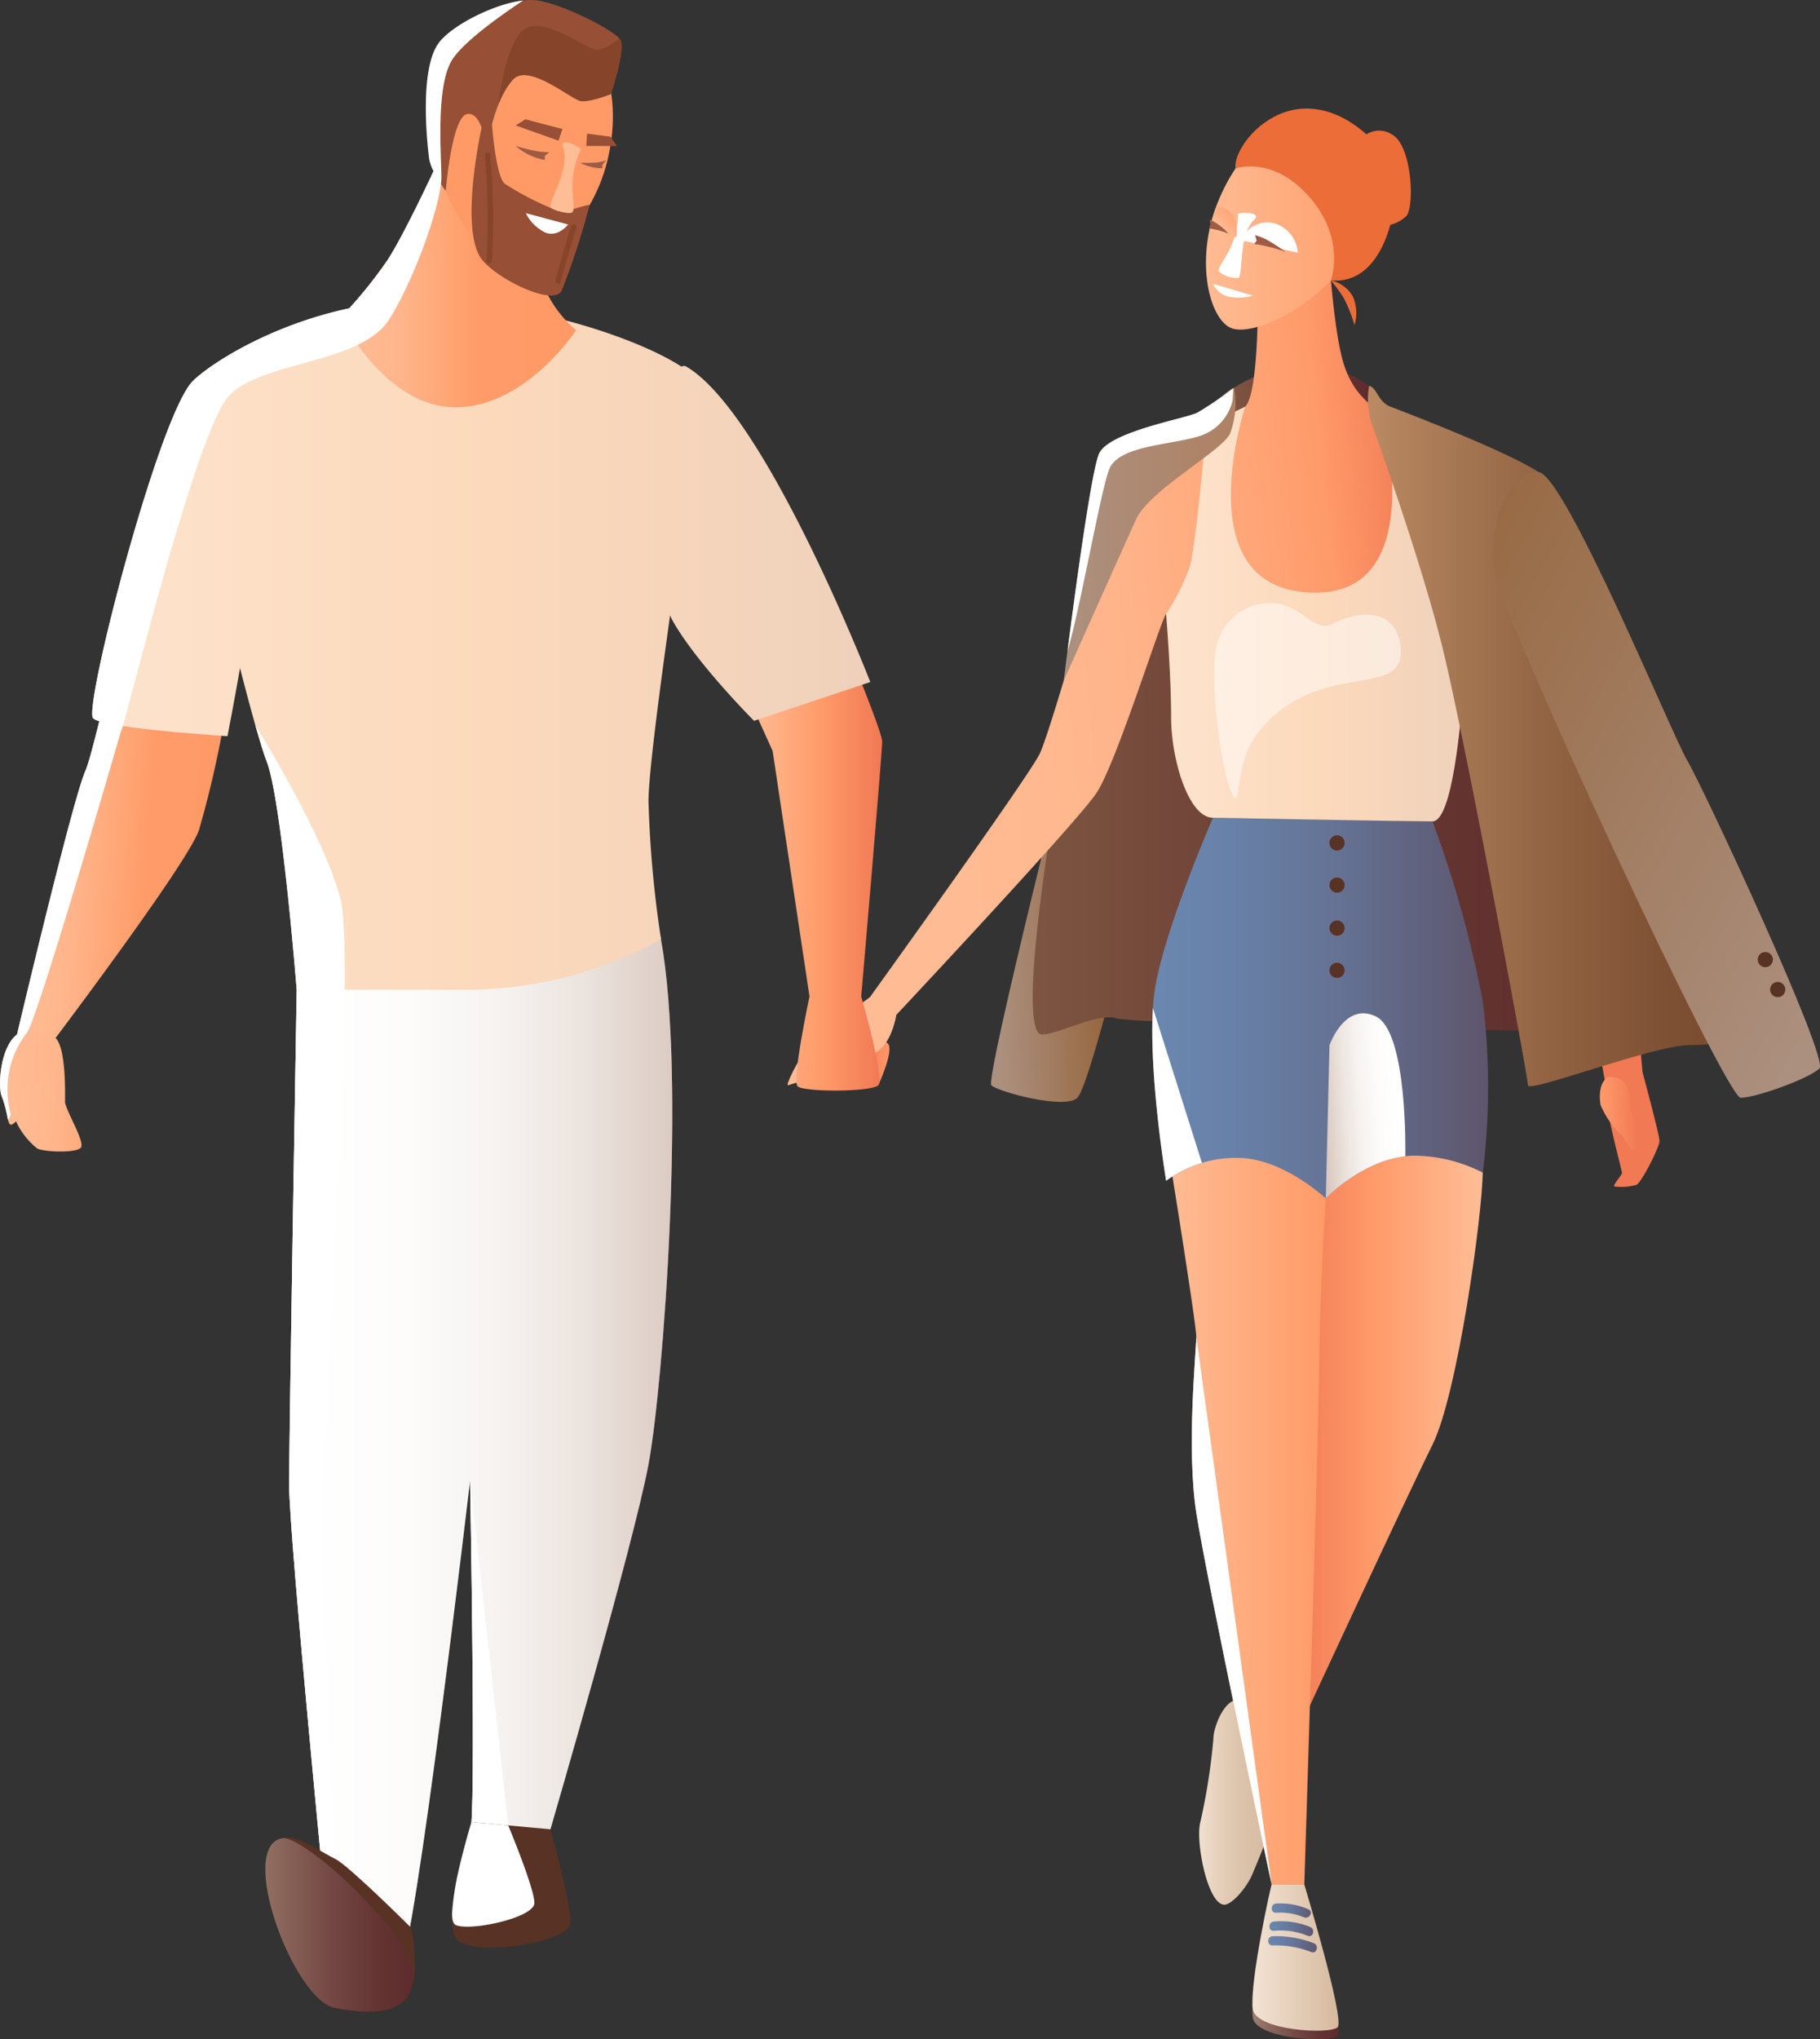 <svg xmlns="http://www.w3.org/2000/svg" xmlns:xlink="http://www.w3.org/1999/xlink" width="151.774" height="170" viewBox="0 0 151.774 170">
  <rect x="0" y="0" width="151.774" height="170" fill="#333333" stroke="none"/>
  <defs>
    <linearGradient id="linear-gradient" y1="0.5" x2="1" y2="0.5" gradientUnits="objectBoundingBox">
      <stop offset="0.008" stop-color="#f17954"/>
      <stop offset="0.854" stop-color="#ff9a6a"/>
      <stop offset="0.992" stop-color="#ffbd95"/>
    </linearGradient>
    <linearGradient id="linear-gradient-2" y1="0.5" x2="1" y2="0.5" gradientUnits="objectBoundingBox">
      <stop offset="0.011" stop-color="#a08272"/>
      <stop offset="0.223" stop-color="#8c685d"/>
      <stop offset="0.542" stop-color="#734743"/>
      <stop offset="0.809" stop-color="#633332"/>
      <stop offset="0.989" stop-color="#5e2c2d"/>
    </linearGradient>
    <linearGradient id="linear-gradient-3" x1="0.066" y1="0.567" x2="1.008" y2="0.446" gradientUnits="objectBoundingBox">
      <stop offset="0.011" stop-color="#ac907f"/>
      <stop offset="0.049" stop-color="#aa8d7b"/>
      <stop offset="0.992" stop-color="#905b2c"/>
    </linearGradient>
    <linearGradient id="linear-gradient-4" y1="0.5" x2="1" y2="0.5" gradientUnits="objectBoundingBox">
      <stop offset="0.008" stop-color="#7f5742"/>
      <stop offset="0.269" stop-color="#73473a"/>
      <stop offset="0.699" stop-color="#633330"/>
      <stop offset="0.989" stop-color="#5e2c2d"/>
    </linearGradient>
    <linearGradient id="linear-gradient-6" y1="0.5" x2="1" y2="0.5" gradientUnits="objectBoundingBox">
      <stop offset="0" stop-color="#f4e5d6"/>
      <stop offset="0.031" stop-color="#f1e1d1"/>
      <stop offset="0.223" stop-color="#e5d0bb"/>
      <stop offset="0.433" stop-color="#dcc3ab"/>
      <stop offset="0.67" stop-color="#d7bca1"/>
      <stop offset="0.992" stop-color="#d6ba9f"/>
    </linearGradient>
    <linearGradient id="linear-gradient-7" y1="0.5" x2="1" y2="0.5" gradientUnits="objectBoundingBox">
      <stop offset="0.008" stop-color="#f17954"/>
      <stop offset="0.441" stop-color="#ff9a6a"/>
      <stop offset="0.992" stop-color="#ffbd95"/>
    </linearGradient>
    <linearGradient id="linear-gradient-8" y1="0.5" x2="1" y2="0.5" gradientUnits="objectBoundingBox">
      <stop offset="0.008" stop-color="#ffbd95"/>
      <stop offset="1" stop-color="#ff9a67"/>
    </linearGradient>
    <linearGradient id="linear-gradient-9" y1="0.5" x2="1" y2="0.5" gradientUnits="objectBoundingBox">
      <stop offset="0.011" stop-color="#6a87af"/>
      <stop offset="0.225" stop-color="#6881a8"/>
      <stop offset="0.532" stop-color="#657395"/>
      <stop offset="0.893" stop-color="#5f5c76"/>
      <stop offset="0.989" stop-color="#5e566d"/>
    </linearGradient>
    <linearGradient id="linear-gradient-10" y1="0.5" x2="1" y2="0.5" gradientUnits="objectBoundingBox">
      <stop offset="0" stop-color="#f4e5d6"/>
      <stop offset="0.992" stop-color="#d6ba9f"/>
    </linearGradient>
    <linearGradient id="linear-gradient-11" x1="-0.001" y1="0.585" x2="0.948" y2="0.483" gradientUnits="objectBoundingBox">
      <stop offset="0.008" stop-color="#ffbd95"/>
      <stop offset="0.265" stop-color="#ffba92"/>
      <stop offset="0.434" stop-color="#ffb389"/>
      <stop offset="0.577" stop-color="#ffa77a"/>
      <stop offset="0.682" stop-color="#ff9a6a"/>
      <stop offset="0.798" stop-color="#f17954"/>
    </linearGradient>
    <linearGradient id="linear-gradient-12" y1="0.5" x2="1" y2="0.5" gradientUnits="objectBoundingBox">
      <stop offset="0.008" stop-color="#fde3cd"/>
      <stop offset="0.517" stop-color="#fcd9bb"/>
      <stop offset="0.992" stop-color="#efd1bb"/>
    </linearGradient>
    <linearGradient id="linear-gradient-13" y1="0.5" x2="1" y2="0.5" gradientUnits="objectBoundingBox">
      <stop offset="0.008" stop-color="#ba8a63"/>
      <stop offset="0.076" stop-color="#b3835d"/>
      <stop offset="0.457" stop-color="#926443"/>
      <stop offset="0.775" stop-color="#7e5033"/>
      <stop offset="0.989" stop-color="#774a2e"/>
    </linearGradient>
    <linearGradient id="linear-gradient-14" x1="-0.369" y1="-0.354" x2="0.902" y2="0.959" gradientUnits="objectBoundingBox">
      <stop offset="0.008" stop-color="#905b2c"/>
      <stop offset="0.951" stop-color="#aa8d7b"/>
      <stop offset="0.989" stop-color="#ac907f"/>
    </linearGradient>
    <linearGradient id="linear-gradient-15" y1="0.5" x2="1" y2="0.5" gradientUnits="objectBoundingBox">
      <stop offset="0.008" stop-color="#ffbd95"/>
      <stop offset="0.882" stop-color="#ff9e6c"/>
      <stop offset="1" stop-color="#ff9a67"/>
    </linearGradient>
    <linearGradient id="linear-gradient-16" y1="0.5" x2="1" y2="0.5" gradientUnits="objectBoundingBox">
      <stop offset="0.011" stop-color="#ac907f"/>
      <stop offset="0.992" stop-color="#ae8163"/>
    </linearGradient>
    <linearGradient id="linear-gradient-17" x1="0.08" y1="0.53" x2="0.926" y2="0.476" gradientUnits="objectBoundingBox">
      <stop offset="0" stop-color="#ff9a6a"/>
      <stop offset="0.992" stop-color="#f17954"/>
    </linearGradient>
    <linearGradient id="linear-gradient-18" x1="-0.1" y1="0.548" x2="0.889" y2="0.394" gradientUnits="objectBoundingBox">
      <stop offset="0.004" stop-color="#d3bfb4"/>
      <stop offset="0.124" stop-color="#decfc7"/>
      <stop offset="0.316" stop-color="#ece4df"/>
      <stop offset="0.518" stop-color="#f6f3f1"/>
      <stop offset="0.735" stop-color="#fdfcfb"/>
      <stop offset="0.992" stop-color="#fff"/>
    </linearGradient>
    <linearGradient id="linear-gradient-19" x1="0" y1="0.5" x2="1" y2="0.5" xlink:href="#linear-gradient-9"/>
    <linearGradient id="linear-gradient-20" x1="0" y1="0.5" x2="1" y2="0.5" xlink:href="#linear-gradient-9"/>
    <linearGradient id="linear-gradient-22" x1="3487.21" y1="116.044" x2="3486.556" y2="115.828" gradientUnits="objectBoundingBox">
      <stop offset="0" stop-color="#ffcab0"/>
      <stop offset="0.273" stop-color="#ffdfd0"/>
      <stop offset="0.55" stop-color="#fff0e9"/>
      <stop offset="0.801" stop-color="#fffbf9"/>
      <stop offset="1" stop-color="#fff"/>
    </linearGradient>
    <linearGradient id="linear-gradient-23" x1="3098.928" y1="-960.953" x2="3099.075" y2="-960.086" xlink:href="#linear-gradient-22"/>
    <linearGradient id="linear-gradient-24" x1="0.328" y1="0.773" x2="1.011" y2="0.121" xlink:href="#linear-gradient-15"/>
    <linearGradient id="linear-gradient-25" x1="0.041" y1="0.442" x2="1.021" y2="0.59" gradientUnits="objectBoundingBox">
      <stop offset="0.008" stop-color="#ffbd95"/>
      <stop offset="0.245" stop-color="#ffb58b"/>
      <stop offset="0.586" stop-color="#ff9b68"/>
      <stop offset="1" stop-color="#ff9a67"/>
    </linearGradient>
    <linearGradient id="linear-gradient-26" x1="0.5" y1="0.104" x2="0.5" y2="0.989" gradientUnits="objectBoundingBox">
      <stop offset="0.162" stop-color="#7b6567"/>
      <stop offset="0.888" stop-color="#826d6f"/>
      <stop offset="0.985" stop-color="#846f71"/>
    </linearGradient>
    <linearGradient id="linear-gradient-27" x1="0.5" y1="-0.046" x2="0.5" y2="0.969" gradientUnits="objectBoundingBox">
      <stop offset="0.162" stop-color="#7b6567"/>
      <stop offset="0.28" stop-color="#6c5a60"/>
      <stop offset="0.47" stop-color="#5d4f59"/>
      <stop offset="0.687" stop-color="#534955"/>
      <stop offset="0.989" stop-color="#514754"/>
    </linearGradient>
    <linearGradient id="linear-gradient-28" x1="0.019" y1="0.5" x2="1.22" y2="0.5" gradientUnits="objectBoundingBox">
      <stop offset="0.008" stop-color="#fff"/>
      <stop offset="0.231" stop-color="#fdfcfb"/>
      <stop offset="0.419" stop-color="#f6f3f1"/>
      <stop offset="0.595" stop-color="#ece4df"/>
      <stop offset="0.763" stop-color="#decfc7"/>
      <stop offset="0.924" stop-color="#cbb4a7"/>
      <stop offset="0.996" stop-color="#c2a697"/>
    </linearGradient>
    <linearGradient id="linear-gradient-29" y1="0.5" x2="1" y2="0.5" gradientUnits="objectBoundingBox">
      <stop offset="0.008" stop-color="#ffbd95"/>
      <stop offset="0.559" stop-color="#ff9a6a"/>
      <stop offset="0.992" stop-color="#f17954"/>
    </linearGradient>
    <linearGradient id="linear-gradient-31" x1="0.023" y1="0.522" x2="1.048" y2="0.456" gradientUnits="objectBoundingBox">
      <stop offset="0.008" stop-color="#ffbd95"/>
      <stop offset="1" stop-color="#ffb58b"/>
    </linearGradient>
    <linearGradient id="linear-gradient-32" x1="0" y1="0.5" x2="1" y2="0.5" xlink:href="#linear-gradient-25"/>
    <linearGradient id="linear-gradient-33" x1="827.589" y1="7.267" x2="828.156" y2="6.901" gradientUnits="objectBoundingBox">
      <stop offset="0" stop-color="#ff9a67"/>
      <stop offset="0.374" stop-color="#ffad7f"/>
      <stop offset="0.719" stop-color="#ffb88f"/>
      <stop offset="0.992" stop-color="#ffbd95"/>
    </linearGradient>
    <linearGradient id="linear-gradient-34" x1="744.695" y1="8.855" x2="745.551" y2="8.855" gradientUnits="objectBoundingBox">
      <stop offset="0" stop-color="#974f35"/>
      <stop offset="0.292" stop-color="#934d33"/>
      <stop offset="0.576" stop-color="#874a2f"/>
      <stop offset="0.856" stop-color="#734328"/>
      <stop offset="0.989" stop-color="#684024"/>
    </linearGradient>
    <linearGradient id="linear-gradient-35" x1="0" y1="0.5" x2="1" y2="0.5" xlink:href="#linear-gradient-2"/>
    <linearGradient id="linear-gradient-36" x1="2624.982" y1="638.602" x2="2624.146" y2="638.393" gradientUnits="objectBoundingBox">
      <stop offset="0" stop-color="#ff9a67"/>
      <stop offset="0.992" stop-color="#ffbd95"/>
    </linearGradient>
  </defs>
  <g id="Group_12064" data-name="Group 12064" transform="translate(-136.078 -295.428)">
    <path id="Path_79499" data-name="Path 79499" d="M188,360.163s1.353-2.929.8-3.482-2.114.56-2.114.56Z" transform="translate(21.32 25.742)" fill="url(#linear-gradient)"/>
    <g id="Group_12060" data-name="Group 12060" transform="translate(201.763 304.478)">
      <path id="Path_79500" data-name="Path 79500" d="M211.164,406.465c0-.2-1.866,8.161-1.572,10.373.242,1.806,6.444,2.148,7.073,1.519s-2.776-11.892-2.776-11.892Z" transform="translate(-170.803 -257.697)" fill="url(#linear-gradient-2)"/>
      <path id="Path_79501" data-name="Path 79501" d="M215.912,303.83a1.956,1.956,0,0,1,2.563-.452c1.68.816,1.951,5.83,1.279,6.791a2.88,2.88,0,0,1-2.625.78C217.008,310.829,215.912,303.83,215.912,303.83Z" transform="translate(-168.127 -301.244)" fill="#ec6d38"/>
      <path id="Path_79502" data-name="Path 79502" d="M201.422,337.227s-7.708,30.531-7.172,31.067,6.159,2.061,7.172,1.047S205.9,354,205.9,354Z" transform="translate(-177.265 -286.867)" fill="url(#linear-gradient-3)"/>
      <path id="Path_79503" data-name="Path 79503" d="M208.58,318.691a10.772,10.772,0,0,1,5.948-1.741,8.156,8.156,0,0,1,5.314,1.579l-.109,2.233-11.48.863Z" transform="translate(-171.354 -295.41)" fill="url(#linear-gradient-4)"/>
      <path id="Path_79504" data-name="Path 79504" d="M197.179,371.283c.593.593,4.889-1.815,6.426-1.256s45.09,1.225,45.09,1.225l-11.626-33.321s-25.639-18.79-25.78-18.056-5.867,1.538-7.264,4.191C203.3,325.439,194.48,368.584,197.179,371.283Z" transform="translate(-176.235 -294.187)" fill="url(#linear-gradient-4)"/>
      <path id="Path_79505" data-name="Path 79505" d="M212.809,405.159s-1.2,3.053-1.932,4.783c-.488,1.158-1.751,2.6-2.378,2.548-1.39-.107-2.385-5.31-1.966-6.882a51.805,51.805,0,0,0,1.089-6.949c0-.942.877-3.248,2.03-3.248a11.22,11.22,0,0,0,3.248-.942s1.883,9.01,1.568,9.01S212.809,405.159,212.809,405.159Z" transform="translate(-172.119 -262.75)" fill="url(#linear-gradient-6)"/>
      <path id="Path_79506" data-name="Path 79506" d="M227.919,365.9c0,3.562-2.1,18.649-4.191,22.841s-11.315,24.1-11.315,24.1l-.839-40.651,2.934-3.981,4.4-8.383Z" transform="translate(-169.955 -277.347)" fill="url(#linear-gradient-7)"/>
      <path id="Path_79507" data-name="Path 79507" d="M204.2,360.762s2.934,18.021,2.934,19.277-.837,9.22,0,14.668,6.286,31.013,6.286,31.013h2.725s1.256-38.975,1.256-44.214.839-16.973.839-20.744S204.2,360.762,204.2,360.762Z" transform="translate(-173.061 -277.658)" fill="url(#linear-gradient-8)"/>
      <path id="Path_79508" data-name="Path 79508" d="M208.745,343.392s-3.7,8.475-4.744,13.713.839,16.556.839,16.556a9.787,9.787,0,0,1,6.5-1.886c3.562.293,6.812,3.353,6.812,3.353s3.4-3.563,7.436-3.563a12.777,12.777,0,0,1,5.658,1.416,57.548,57.548,0,0,0,0-14.3,94.443,94.443,0,0,0-4.191-14.982Z" transform="translate(-173.279 -284.27)" fill="url(#linear-gradient-9)"/>
      <path id="Path_79509" data-name="Path 79509" d="M211.164,405.969c0-.2-1.866,8.161-1.572,10.373.242,1.806,6.444,2.149,7.073,1.519s-2.776-11.892-2.776-11.892Z" transform="translate(-170.803 -257.906)" fill="url(#linear-gradient-10)"/>
      <path id="Path_79510" data-name="Path 79510" d="M253.583,378.338s-1.727-19.125-2.26-22.1-12.219-28.668-13.268-29.716-4.662-1.416-5.971-2.725-2.514-1.886-3.353-4.3-1.258-8.7-1.258-8.7l-5.972,3.248s.053,7.7-1.048,8.8-8.592,3.353-9.639,5.238-6.471,21.642-7.519,23.737c-.942,1.885-11.9,17.141-14.144,20.264,0,0-4.136,2.993-4.845,3.7s-2.241,3.636-1.986,3.636,6.645-2.342,7.334-2.729c1.343-.753,1.7-3.134,1.7-3.134,2.772-2.958,15.448-16.523,16.742-18.574,1.7-2.689,5.341-14.433,5.761-14.853s17.393,1.2,17.393,1.2,7.334-1.623,7.753-1.2,7.125,16.344,7.648,18.44,3.869,20.93,3.869,20.93a13.768,13.768,0,0,1,.1,1.544c0,.8,1.249,5.539,1.249,5.7s-.769.992-.641,1.12a4.716,4.716,0,0,0,1.825-.128c.416-.128,1.943-3.148,1.943-3.661S253.583,378.338,253.583,378.338Z" transform="translate(-182.292 -298.001)" fill="url(#linear-gradient-11)"/>
      <path id="Path_79511" data-name="Path 79511" d="M208.4,353.551c-2.02,0-3.486-4.831-3.486-8.394s-.419-8.59-.419-8.59a18.905,18.905,0,0,0,1.953-3.877c.561-1.781,1.4-11.84,1.4-11.84l3.248-1.571s-5.141,15.507,5.867,15.507c9.745,0,5.448-15.507,5.448-15.507l3.039,1.885s.3,10.364,1.258,11.84a21.358,21.358,0,0,0,2.934,3.563s-.524,17.288-2.934,17.288S208.4,353.551,208.4,353.551Z" transform="translate(-172.937 -294.429)" fill="url(#linear-gradient-12)"/>
      <path id="Path_79512" data-name="Path 79512" d="M216.436,318.061a6.75,6.75,0,0,0,.162,2.991c1.457,4.076,4.622,13.186,6.1,19.415,1.956,8.242,6.984,35.2,6.984,35.9s10.478-3.353,13.551-3.353,4.889-.7,5.589-1.4-16.065-44.284-17.742-45.96c-1.313-1.313-9.212-4.466-12.883-5.867C217.181,319.4,217.109,318.223,216.436,318.061Z" transform="translate(-167.948 -294.942)" fill="url(#linear-gradient-13)"/>
      <path id="Path_79513" data-name="Path 79513" d="M227.439,323.113c2.158,0,11.164,21.931,12.422,24.026s11.874,24.867,11.035,25.7-5.309,2.445-6.565,2.445-19.977-40.162-20.537-43.934S224.8,323.113,227.439,323.113Z" transform="translate(-164.854 -292.814)" fill="url(#linear-gradient-14)"/>
      <path id="Path_79514" data-name="Path 79514" d="M207.768,309.453c-1.88,4.828-.623,9.6,1.154,10.346,1.859.776,7.51-1.883,10.161-6.336,2.989-5.017.078-9.641-2.763-10.748S209.65,304.625,207.768,309.453Z" transform="translate(-171.952 -301.504)" fill="url(#linear-gradient-15)"/>
      <path id="Path_79515" data-name="Path 79515" d="M198.489,342.595s2.114-17.124,2.952-18.939,7.1-2.894,8.173-3.4c1.536-.719,2.546-1.92,3.08-2.084a7.132,7.132,0,0,1-.343,3.84c-.76,1.509-6.72,4.683-7.837,7.144S198.489,342.595,198.489,342.595Z" transform="translate(-175.468 -294.894)" fill="url(#linear-gradient-16)"/>
      <path id="Path_79516" data-name="Path 79516" d="M208.573,306.789c-.2-1.492,2.219-4.79,5.586-4.985,4.146-.24,7.412,4.049,7.709,5.476.381,1.825-.553,9.267-5.34,8.843,0,0,1.411-3.784-2.261-7.455C211.385,305.787,208.573,306.789,208.573,306.789Z" transform="translate(-171.224 -301.795)" fill="#ec6d38"/>
      <path id="Path_79517" data-name="Path 79517" d="M230.614,358.614c-.628.37-.769,1.389-.608,2.317a7.349,7.349,0,0,0,1.792,2.561c.432.432.777,1.673,1.3,1.153a1.355,1.355,0,0,0,.1-1.409,13.507,13.507,0,0,1-.64-1.841c-.162-.659.011-1.787-.561-2.359A1.659,1.659,0,0,0,230.614,358.614Z" transform="translate(-162.215 -277.864)" fill="url(#linear-gradient-17)"/>
      <path id="Path_79518" data-name="Path 79518" d="M214.166,311.877a2.782,2.782,0,0,1,1.822,1.329,3.436,3.436,0,0,1,.144,2.4,11.913,11.913,0,0,0-.905-2.281A14.1,14.1,0,0,0,214.166,311.877Z" transform="translate(-168.863 -297.548)" fill="#ec6d38"/>
      <path id="Path_79519" data-name="Path 79519" d="M201.348,323.648c-.64,1.384-2.018,11.655-2.638,16.465,1.08-3.558,2.836-13.784,3.523-15.256.9-1.922,5.25-1.922,7.556-2.689a4.066,4.066,0,0,0,2.689-2.946l.068-1.026a31.907,31.907,0,0,1-3.026,2.057C208.447,320.754,202.185,321.831,201.348,323.648Z" transform="translate(-175.375 -294.886)" fill="#fff" style="mix-blend-mode: soft-light;isolation: isolate"/>
      <path id="Path_79520" data-name="Path 79520" d="M206.376,373.828c0,1.258-.837,9.22,0,14.668s6.286,31.013,6.286,31.013Z" transform="translate(-172.301 -271.446)" fill="#fff" style="mix-blend-mode: soft-light;isolation: isolate"/>
      <path id="Path_79521" data-name="Path 79521" d="M203.741,354.556c-.355,5.674,1.1,14.4,1.1,14.4a9.6,9.6,0,0,1,2.985-1.492h0Z" transform="translate(-173.279 -279.566)" fill="#fff" style="mix-blend-mode: soft-light;isolation: isolate"/>
      <path id="Path_79522" data-name="Path 79522" d="M209.1,347.074c-1.033-.721-2.165-9.443-1.653-12.277a4.539,4.539,0,0,1,4.739-3.987c2.176,0,3.486,2.426,4.869,1.765,5.184-2.472,6.187,1.315,5.717,3.036-.755,2.753-7.64.266-11.993,6.272C209.216,344.035,209.422,347.3,209.1,347.074Z" transform="translate(-171.749 -289.571)" fill="#fff" opacity="0.5" style="mix-blend-mode: soft-light;isolation: isolate"/>
      <path id="Path_79523" data-name="Path 79523" d="M220.5,366.779s.226-10.366-2.459-11.655c-2.6-1.248-3.865,2.4-3.865,2.4l-.311,12.768S216.817,367.194,220.5,366.779Z" transform="translate(-168.991 -279.436)" fill="url(#linear-gradient-18)" style="mix-blend-mode: multiply;isolation: isolate"/>
      <g id="Group_12058" data-name="Group 12058" transform="translate(45.181 60.588)">
        <path id="Path_79524" data-name="Path 79524" d="M215.345,345.056a.632.632,0,1,1-.633-.633A.634.634,0,0,1,215.345,345.056Z" transform="translate(-214.08 -344.423)" fill="#583225"/>
        <path id="Path_79525" data-name="Path 79525" d="M215.345,347.531a.632.632,0,1,1-.633-.632A.633.633,0,0,1,215.345,347.531Z" transform="translate(-214.08 -343.38)" fill="#583225"/>
        <path id="Path_79526" data-name="Path 79526" d="M215.345,350.053a.632.632,0,1,1-.633-.631A.633.633,0,0,1,215.345,350.053Z" transform="translate(-214.08 -342.317)" fill="#583225"/>
        <path id="Path_79527" data-name="Path 79527" d="M215.345,352.531a.632.632,0,1,1-.633-.632A.633.633,0,0,1,215.345,352.531Z" transform="translate(-214.08 -341.273)" fill="#583225"/>
      </g>
      <path id="Path_79528" data-name="Path 79528" d="M240.472,351.9a.632.632,0,1,1-.632-.631A.632.632,0,0,1,240.472,351.9Z" transform="translate(-158.312 -280.951)" fill="#583225"/>
      <path id="Path_79529" data-name="Path 79529" d="M241.2,353.657a.632.632,0,1,1-.633-.631A.632.632,0,0,1,241.2,353.657Z" transform="translate(-158.004 -280.211)" fill="#583225"/>
      <path id="Path_79530" data-name="Path 79530" d="M213.756,407.566a5.821,5.821,0,0,0-2.692-.482c-.493.03-.5.8,0,.768a5,5,0,0,1,2.3.378C213.818,408.422,214.211,407.76,213.756,407.566Z" transform="translate(-170.326 -257.44)" fill="url(#linear-gradient-19)"/>
      <path id="Path_79531" data-name="Path 79531" d="M213.953,408.594a6.469,6.469,0,0,0-3.025-.448c-.489.044-.493.813,0,.769a5.959,5.959,0,0,1,2.82.419C214.209,409.52,214.406,408.777,213.953,408.594Z" transform="translate(-170.382 -256.999)" fill="url(#linear-gradient-20)"/>
      <path id="Path_79532" data-name="Path 79532" d="M214.284,409.579a8.66,8.66,0,0,0-3.423-.58c-.495.016-.5.785,0,.769a8.086,8.086,0,0,1,3.218.553C214.542,410.5,214.74,409.757,214.284,409.579Z" transform="translate(-170.412 -256.63)" fill="url(#linear-gradient-9)"/>
      <g id="Group_12059" data-name="Group 12059" transform="translate(35.122 8.181)">
        <path id="Path_79533" data-name="Path 79533" d="M209.194,307.985a6.452,6.452,0,0,1-.522,2.573c-.408,1.045-1.212,1.936-1.076,2.246a2.387,2.387,0,0,0,1.63.544c.408-.284.01-3.637,1.316-4.861C211.212,307.86,209.524,307.841,209.194,307.985Z" transform="translate(-206.759 -307.399)" fill="url(#linear-gradient-22)" style="mix-blend-mode: multiply;isolation: isolate"/>
        <path id="Path_79534" data-name="Path 79534" d="M210.576,313.06a4.266,4.266,0,0,1-2.119.068,1.855,1.855,0,0,1-1.2-1.053Z" transform="translate(-206.896 -305.645)" fill="#fff"/>
        <path id="Path_79535" data-name="Path 79535" d="M212.286,308.822A2.758,2.758,0,0,1,213.611,311l-4.689-1.03A2.289,2.289,0,0,1,212.286,308.822Z" transform="translate(-206.195 -307.162)" fill="url(#linear-gradient-23)" style="mix-blend-mode: multiply;isolation: isolate"/>
        <path id="Path_79536" data-name="Path 79536" d="M207.6,307.551a13.856,13.856,0,0,0-.553,1.916l2.237.634S209.711,307.67,207.6,307.551Z" transform="translate(-206.985 -307.551)" fill="url(#linear-gradient-24)"/>
        <path id="Path_79537" data-name="Path 79537" d="M212.286,310.618a18.572,18.572,0,0,0-1.6-1.035,4.752,4.752,0,0,0-.954-.358l.128.448-.186.289A12.316,12.316,0,0,1,212.286,310.618Z" transform="translate(-205.877 -306.846)" fill="#9f5c44"/>
        <path id="Path_79538" data-name="Path 79538" d="M208.65,309.484a4.658,4.658,0,0,0-.81-.731,3.459,3.459,0,0,0-.766-.443l.067.488-.138.249A6.572,6.572,0,0,1,208.65,309.484Z" transform="translate(-207.003 -307.231)" fill="#9f5c44"/>
      </g>
    </g>
    <g id="Group_12063" data-name="Group 12063" transform="translate(136.078 295.428)">
      <path id="Path_79539" data-name="Path 79539" d="M154.381,338.7l-10.019-1.764s-1.059,4.436-1.423,5.238c-1.1,2.443-5.827,22.487-5.827,22.487s-.391,4.479-.391,5.479a6.162,6.162,0,0,0,2.193,3.549c.65.3,3.17.382,3.617-.054s-1.3-3.182-1.3-3.87.092-4.43-.79-5.292h0c2.075-2.76,11.173-14.932,11.963-17.35A84.119,84.119,0,0,0,154.381,338.7Z" transform="translate(-135.807 -277.938)" fill="url(#linear-gradient-25)"/>
      <path id="Path_79540" data-name="Path 79540" d="M153.673,355.977s-.63,36.88-.63,41.281,3.353,38.347,3.353,38.347,4.611,3.143,5.867,1.886,5.869-40.609,5.869-40.609.523,28.769,0,29.292,6.7-.209,6.7-.209,6.916-23.679,8.173-30.385,3.144-32.27,1.048-43.8S153.673,355.977,153.673,355.977Z" transform="translate(-128.931 -273.463)" fill="url(#linear-gradient-26)"/>
      <path id="Path_79541" data-name="Path 79541" d="M178.544,392.019c1-5.35,2.4-22.7,1.866-35.357-4.236-.925-10.309-1.416-12.59,2.546-3.65,6.339-4.153,34.113-4.153,34.113s.523,28.769,0,29.292,6.7-.209,6.7-.209S177.288,398.725,178.544,392.019Z" transform="translate(-124.466 -269.901)" fill="url(#linear-gradient-27)"/>
      <path id="Path_79542" data-name="Path 79542" d="M153.673,355.977s-.63,36.88-.63,41.281,3.353,38.347,3.353,38.347,4.611,3.143,5.867,1.886,5.869-40.609,5.869-40.609.523,28.769,0,29.292,6.7-.209,6.7-.209,6.916-23.679,8.173-30.385,3.144-32.27,1.048-43.8S153.673,355.977,153.673,355.977Z" transform="translate(-128.931 -273.463)" fill="url(#linear-gradient-28)" style="mix-blend-mode: multiply;isolation: isolate"/>
      <path id="Path_79543" data-name="Path 79543" d="M191.191,342.9c0-1.047-5.238-13.447-5.238-13.447l-6.078,9.412,2.182,4.838,3.074,20.466s-1.492,6.986-.992,7.485,6.159.483,6.723-.081-1.417-7.4-1.417-7.4S191.191,343.946,191.191,342.9Z" transform="translate(-117.625 -281.094)" fill="url(#linear-gradient-29)"/>
      <path id="Path_79544" data-name="Path 79544" d="M191.04,318.582a.378.378,0,0,0-.409,0c-3.231-2.112-10.857-4.84-19.1-5.474-10.9-.837-19.772,4.793-21.658,6.679-2.828,2.828-9.146,27.268-8.308,28.107s11.2,1.494,11.2,1.494.5-2.531,1.049-5.681c.975,3.809,1.835,6.817,2.209,7.75,1.256,3.143,2.514,19.068,2.514,19.068H173a33.8,33.8,0,0,0,15.926-4.191,92.534,92.534,0,0,1-1.048-11.525c0-2.118.847-8.667,1.8-15.5a3.189,3.189,0,0,0,.192.416c1.993,3.563,6.812,8.383,6.812,8.383l9.692-3.236S197.646,322.452,191.04,318.582Z" transform="translate(-133.798 -288.013)" fill="url(#linear-gradient-12)"/>
      <path id="Path_79545" data-name="Path 79545" d="M138.864,355.888a2.022,2.022,0,0,1,1.49,2.861c-.384.657-2.533,1.986-2.507,2.314.129,1.65-.3,2.47-.8,2.658-.384.145-.318-1.2-.823-2.345C135.806,360.428,136.175,355.419,138.864,355.888Z" transform="translate(-136.078 -269.968)" fill="url(#linear-gradient-31)"/>
      <path id="Path_79546" data-name="Path 79546" d="M156.066,317.844s3.681,7.478,9.568,7.478,10.069-6.429,10.069-6.429-3.337-2.585-3.194-6.531a46.463,46.463,0,0,1,.79-5.138l-9.217-2.162s-2.639,5.718-4.089,7.958A39.86,39.86,0,0,1,156.066,317.844Z" transform="translate(-127.657 -291.369)" fill="url(#linear-gradient-32)"/>
      <path id="Path_79547" data-name="Path 79547" d="M161.946,305.022c-1.329,5.337,3.187,11.125,5.53,11.716,2.838.716,7.109-3.04,8.438-8.376s-.111-10.538-4.341-11.5C166.993,295.825,163.274,299.687,161.946,305.022Z" transform="translate(-125.281 -294.894)" fill="url(#linear-gradient-33)"/>
      <path id="Path_79548" data-name="Path 79548" d="M176.487,303.275s1.293-3.789.766-4.574-5.03-3.077-7.107-3.259c-2.342-.2-6.693,1.862-7.972,3.521-1.731,2.246-.952,8.792-.83,9.735a8.662,8.662,0,0,0,1.379,2.645s.5-6.245,1.809-6.414,1.59,3.019,1.59,3.019.563-4.112,2.2-5.884c1.268-1.37,4.584,1.428,5.562,1.761C174.531,304.044,176.487,303.275,176.487,303.275Z" transform="translate(-125.551 -295.428)" fill="url(#linear-gradient-34)"/>
      <path id="Path_79549" data-name="Path 79549" d="M165.444,302.724s.327,4.376,1.082,4.958a25.347,25.347,0,0,0,4.362,2.232c.748.222,2.669-.634,2.695-.443a62.43,62.43,0,0,1-2.312,7.1c-.691,1.447-5.886-1.187-6.841-2.84-1.623-2.813.155-10.741.155-10.741Z" transform="translate(-124.421 -292.354)" fill="#974f35"/>
      <g id="Group_12061" data-name="Group 12061" transform="translate(40.439 12.715)">
        <path id="Path_79550" data-name="Path 79550" d="M165.113,313.443a64.312,64.312,0,0,0-.136-8.833c-.013-.286-.459-.327-.446-.038a64.11,64.11,0,0,1,.135,8.835A.225.225,0,0,0,165.113,313.443Z" transform="translate(-164.53 -304.374)" fill="#86452a"/>
        <path id="Path_79551" data-name="Path 79551" d="M169.1,313.395q.6-2.275,1.308-4.518c.087-.274-.337-.424-.424-.148q-.708,2.243-1.308,4.518C168.608,313.524,169.03,313.675,169.1,313.395Z" transform="translate(-162.785 -302.602)" fill="#86452a"/>
      </g>
      <path id="Path_79552" data-name="Path 79552" d="M175.456,298.059c-.01-.014-.031-.034-.045-.051-.736.536-1.545,1.077-2.125.884-1.222-.406-4.086-2.614-5.7-1.735s-2.258,6.181-2.258,6.181l.057.007a6.591,6.591,0,0,1,1.144-1.924c1.268-1.37,4.584,1.428,5.562,1.761.644.22,2.6-.549,2.6-.549S175.984,298.844,175.456,298.059Z" transform="translate(-123.755 -294.786)" fill="#86452a"/>
      <path id="Path_79553" data-name="Path 79553" d="M172.7,298.951c-1.731,2.246-.952,8.792-.83,9.735a3.462,3.462,0,0,0,.362,1c-.706,1.505-2.649,5.574-3.819,7.381a35.583,35.583,0,0,1-3.226,4.065c-6.717,1.436-11.68,4.707-13.034,6.06-2.828,2.828-9.146,27.268-8.308,28.107a1.393,1.393,0,0,0,.512.243c-.34,1.37-.9,3.572-1.148,4.113-1,2.22-4.993,18.96-5.715,22.008-1.433,1.093-1.6,4.406-1.272,5.161a11.183,11.183,0,0,1,.526,1.967l.243-.441a7.7,7.7,0,0,1,1.318-6.819c.9-1.076,7.834-25.074,7.834-25.074.321-.321,6.262-25.273,9.1-28.114s11.007-2.617,13.312-6.331,4.331-9.847,4.331-11.786-.489-7.681.92-9.857c.984-1.521,4.108-3.722,5.908-4.916C177.3,295.734,173.821,297.5,172.7,298.951Z" transform="translate(-136.078 -295.417)" fill="#fff" style="mix-blend-mode: soft-light;isolation: isolate"/>
      <path id="Path_79554" data-name="Path 79554" d="M158.173,352.508c-1.319-5.311-7.108-14.529-7.108-14.529h0c.405,1.43.732,2.482.927,2.968,1.256,3.143,2.514,19.068,2.514,19.068s-.63,36.88-.63,41.281,3.353,38.347,3.353,38.347.345.233.866.546c-.317-6.646-1.485-31.489-1.485-35.345C156.61,400.385,159.492,357.821,158.173,352.508Z" transform="translate(-129.764 -277.501)" fill="#fff" style="mix-blend-mode: soft-light;isolation: isolate"/>
      <path id="Path_79555" data-name="Path 79555" d="M163.658,382.263s.524,28.769,0,29.292l.662.186c.627.016,1.6-.033,2.59-.1Z" transform="translate(-124.458 -258.843)" fill="#fff" style="mix-blend-mode: soft-light;isolation: isolate"/>
      <path id="Path_79556" data-name="Path 79556" d="M153.007,403.227c1.008-.222,3.141,1.265,4.194,1.775s5.883,5.3,6.228,5.641.526,3.848.269,4.666S149.069,404.094,153.007,403.227Z" transform="translate(-129.233 -250.02)" fill="#583225"/>
      <path id="Path_79557" data-name="Path 79557" d="M153.034,403.252c1.731-.347,10.951,8.049,10.951,11.4s-3.337,3.349-6.531,2.753C154.017,416.767,149.256,404.01,153.034,403.252Z" transform="translate(-129.52 -250.004)" fill="url(#linear-gradient-35)"/>
      <path id="Path_79558" data-name="Path 79558" d="M164.225,402.3s-2.654,8.357-1.187,9.824,9.45.212,9.45-1.464-1.677-7.753-1.677-7.753Z" transform="translate(-124.906 -250.402)" fill="#583225"/>
      <path id="Path_79559" data-name="Path 79559" d="M162.6,409.916c0,.5.085.851.286.957,1.1.576,6.579-.576,6.579-1.824s-2.183-6.47-2.183-6.47l-3.064-.281s-.637,2.091-1.111,4.213A22.055,22.055,0,0,0,162.6,409.916Z" transform="translate(-124.902 -250.402)" fill="#fff" style="mix-blend-mode: soft-light;isolation: isolate"/>
      <g id="Group_12062" data-name="Group 12062" transform="translate(43 9.948)">
        <path id="Path_79560" data-name="Path 79560" d="M170.924,304.352a6.75,6.75,0,0,0-.7,2.652c-.1,1.165.242,2.372-.028,2.6s-1.689-.2-1.8-.4c-.252-.455,1.689-3.258,1.03-5.009C169.091,303.3,170.683,304.065,170.924,304.352Z" transform="translate(-165.471 -301.859)" fill="url(#linear-gradient-36)"/>
        <path id="Path_79561" data-name="Path 79561" d="M166.332,302.935l.815-.508,3.092.809-.335.971Z" transform="translate(-166.332 -302.427)" fill="#974f35"/>
        <path id="Path_79562" data-name="Path 79562" d="M173.037,304.3l-.555-.783-1.94-.246-.067,1.025Z" transform="translate(-164.586 -302.074)" fill="#974f35"/>
        <path id="Path_79563" data-name="Path 79563" d="M166.929,307.929a3.5,3.5,0,0,0,1.589,1.6c1.084.48,1.939-.654,1.939-.654Z" transform="translate(-166.08 -300.109)" fill="#fff"/>
        <path id="Path_79564" data-name="Path 79564" d="M166.335,303.987a15.774,15.774,0,0,0,1.9.463c.519.047.908.077.908.077l-.37.284-.02.344A4.9,4.9,0,0,1,166.335,303.987Z" transform="translate(-166.331 -301.77)" fill="#9f5c44"/>
        <path id="Path_79565" data-name="Path 79565" d="M170.108,305.039c.206,0,.685.016,1.235-.011a3.031,3.031,0,0,0,.935-.2l-.3.392v.284A4.124,4.124,0,0,1,170.108,305.039Z" transform="translate(-164.741 -301.418)" fill="#9f5c44"/>
      </g>
    </g>
  </g>
</svg>
